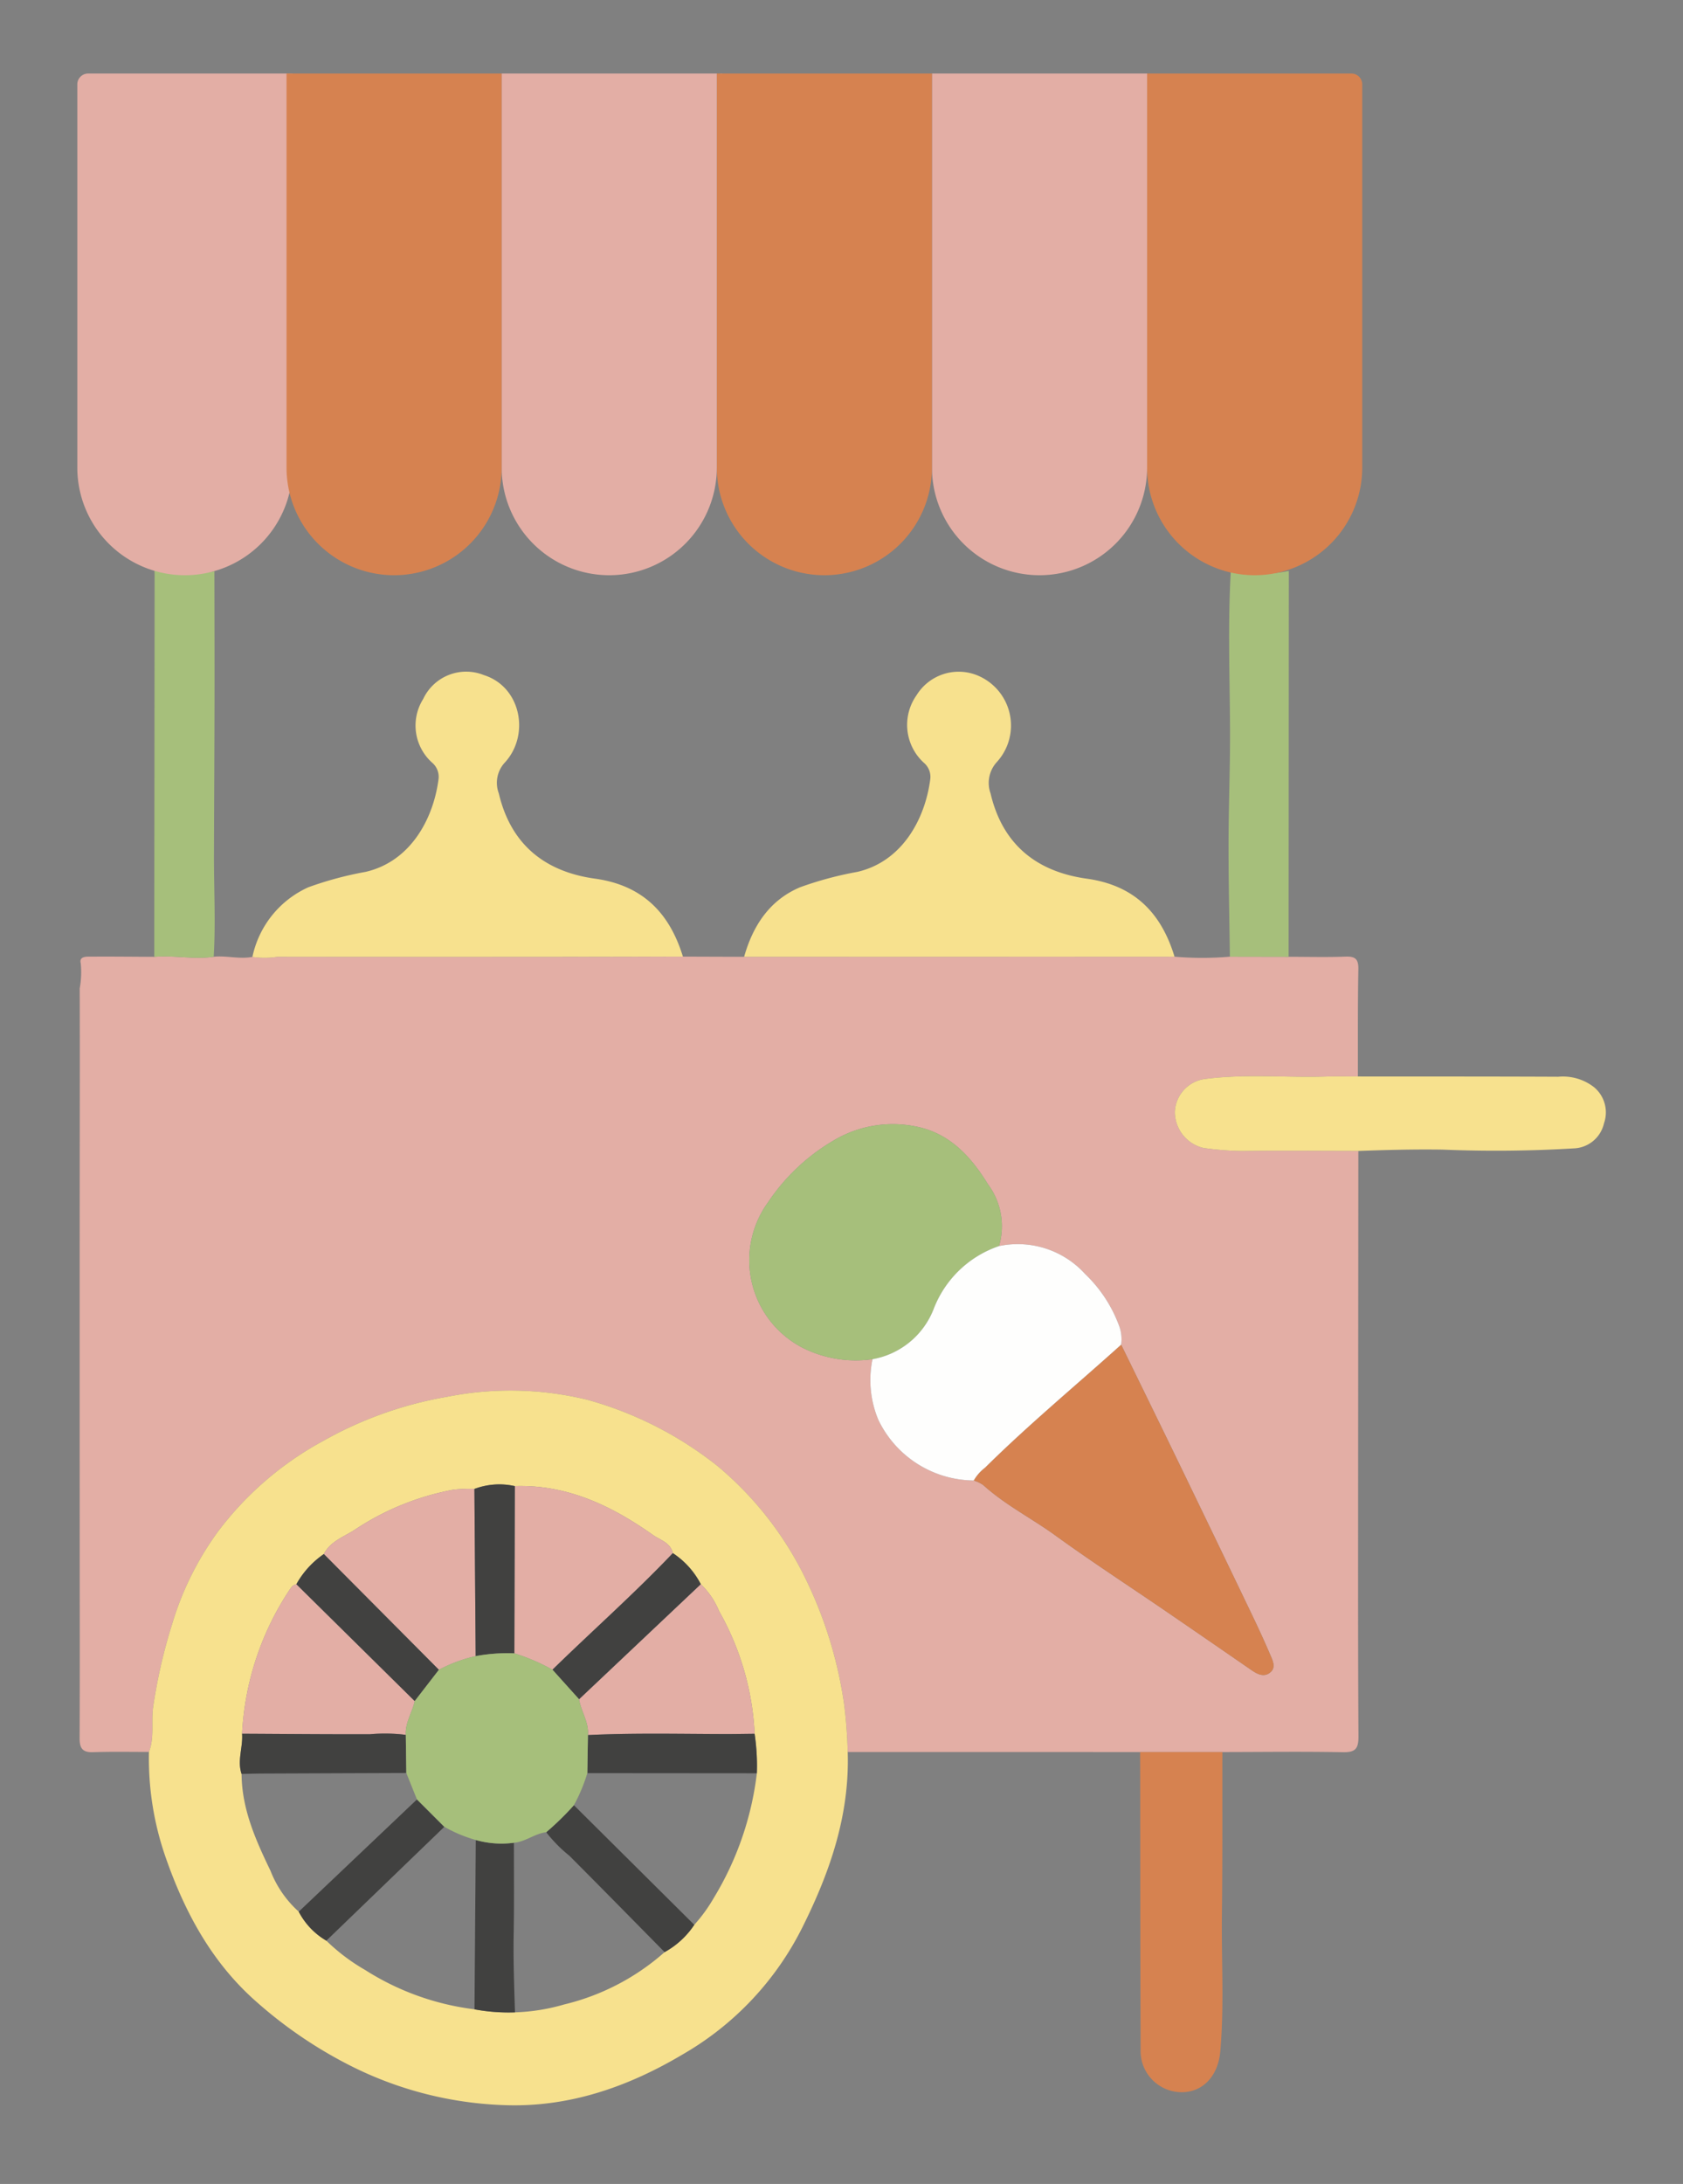 <svg xmlns="http://www.w3.org/2000/svg" width="151.951" height="197.046" viewBox="0 0 151.951 197.046"><rect x="0" y="0" width="151.951" height="197.046" fill="#808080" stroke="none"/><g id="e65b6f91-84fa-4cb0-98f0-d025cb4f27c4" data-name="Layer 2"><g id="b164af45-4006-4455-8771-f436aafa37c0" data-name="Layer 1"><g id="b566123d-7bf1-45fc-8665-346235d37d92" data-name="be0aec9e-5add-4952-9ce9-25567f269e5f"><g id="abfd28f1-155f-4a38-aeea-a46a41938cd5" data-name="b955c8be-4b04-4c19-b384-c98e6bff9a19"><rect width="151.951" height="197.046" style="fill:none"/><g id="e6867fa4-f40f-4c7a-8eb0-05b6aed0ae87" data-name="e052a35e-0b20-4e4e-b8bc-29882aaa9e17"><path d="M122.638,103.845q-.01,15.093-.02,30.186c-.002,7.546-.015,15.092.031,22.638.006,1.074-.25,1.445-1.386,1.423-3.632-.07-7.266-.019-10.9-.015l-7.427-.001-26.398-.004a43.043,43.043,0,0,0-.337-4.399,38.017,38.017,0,0,0-3.738-11.774,30.649,30.649,0,0,0-7.69-9.634,33.003,33.003,0,0,0-11.764-5.977,29.329,29.329,0,0,0-12.656-.261,34.703,34.703,0,0,0-11.173,3.979,29.399,29.399,0,0,0-9.521,8.208,27.504,27.504,0,0,0-4.119,8.314,48.491,48.491,0,0,0-1.704,7.416c-.208,1.378.135,2.791-.387,4.122-1.678.003-3.357-.035-5.033.024-.96.034-1.233-.344-1.228-1.265.027-6.109.008-12.218.007-18.328q-.003-14.656-.001-29.311c.002-6.669.023-13.337.003-20.006a8.186,8.186,0,0,0,.095-2.245c-.18-.697.564-.619,1.007-.622,1.877-.012,3.753.009,5.63.018,1.788-.155,3.578.253,5.366-.007,1.166-.121,2.33.24,3.496.009a7.237,7.237,0,0,0,2.242-.004q11.878.005,23.756.004,6.436-.002,12.871-.023l5.525.019,38.862-.011a29.416,29.416,0,0,0,4.995-.001l5.303.01c1.713.001,3.428.048,5.138-.016.884-.033,1.173.221,1.156,1.133-.059,3.226-.035,6.454-.042,9.681-.918-.001-1.836-.027-2.753.003-3.701.121-7.413-.264-11.106.23a3.128,3.128,0,0,0-2.666,2.93,3.346,3.346,0,0,0,2.588,3.288,27.73,27.73,0,0,0,3.444.275C115.615,103.806,119.127,103.841,122.638,103.845ZM87.915,133.576a3.338,3.338,0,0,1,.855.41c1.986,1.798,4.383,3.005,6.536,4.565,3.228,2.338,6.577,4.511,9.869,6.761q3.902,2.668,7.791,5.357c.516.356,1.094.673,1.655.275.633-.45.29-1.109.064-1.64-.547-1.282-1.135-2.546-1.739-3.802q-3.31-6.894-6.644-13.777c-1.683-3.473-3.385-6.936-5.079-10.404a3.457,3.457,0,0,0-.202-1.757,12.38,12.38,0,0,0-3.047-4.617,8.214,8.214,0,0,0-7.778-2.52,6.32,6.32,0,0,0-.989-5.565c-1.408-2.293-3.157-4.293-5.827-5.06a10.418,10.418,0,0,0-8.176,1.133,18.107,18.107,0,0,0-5.854,5.533,8.891,8.891,0,0,0,3.164,13.159,10.673,10.673,0,0,0,6.258,1.005,9.292,9.292,0,0,0,.531,5.478A9.637,9.637,0,0,0,87.915,133.576Z" style="fill:#e3aea5"/><path d="M13.449,158.066c.521-1.331.178-2.744.387-4.122a48.494,48.494,0,0,1,1.704-7.416,27.505,27.505,0,0,1,4.119-8.314,29.402,29.402,0,0,1,9.521-8.208,34.705,34.705,0,0,1,11.173-3.979,29.329,29.329,0,0,1,12.656.261,33.003,33.003,0,0,1,11.764,5.977,30.649,30.649,0,0,1,7.69,9.634A38.017,38.017,0,0,1,76.2,153.673a43.043,43.043,0,0,1,.337,4.399c.175,5.65-1.565,10.748-4.064,15.762a27.27,27.27,0,0,1-10.794,11.499c-4.913,2.924-10.197,4.784-15.978,4.606a33.252,33.252,0,0,1-14.106-3.584,39.961,39.961,0,0,1-8.475-5.774c-3.999-3.522-6.443-8.054-8.17-13.017A27.045,27.045,0,0,1,13.449,158.066Zm8.362,1.986c.018,3.171,1.279,5.974,2.615,8.747a9.65,9.65,0,0,0,2.546,3.68,6.496,6.496,0,0,0,2.491,2.617,17.509,17.509,0,0,0,3.501,2.642,23.783,23.783,0,0,0,9.874,3.551,16.855,16.855,0,0,0,3.656.274,17.872,17.872,0,0,0,4.441-.711,21.1,21.1,0,0,0,9.071-4.723,7.634,7.634,0,0,0,2.678-2.464,14.098,14.098,0,0,0,1.746-2.401,28.008,28.008,0,0,0,3.903-11.272,19.343,19.343,0,0,0-.203-3.561,24.737,24.737,0,0,0-3.208-11.067,7.087,7.087,0,0,0-1.651-2.433,7.436,7.436,0,0,0-2.524-2.801c-.215-.958-1.145-1.178-1.793-1.636-3.735-2.638-7.743-4.561-12.472-4.411a6.395,6.395,0,0,0-3.651.254,13.381,13.381,0,0,0-1.908.072,24.061,24.061,0,0,0-8.913,3.626c-.975.632-2.187,1.028-2.772,2.179a8.037,8.037,0,0,0-2.48,2.721c-.353.066-.501.343-.684.613a25.874,25.874,0,0,0-4.218,12.879C21.95,157.637,21.399,158.839,21.811,160.053Z" style="fill:#f7e18e"/><path d="M122.638,103.845c-3.511-.004-7.024-.039-10.534.006a27.73,27.73,0,0,1-3.444-.275,3.346,3.346,0,0,1-2.588-3.288,3.128,3.128,0,0,1,2.666-2.93c3.693-.494,7.405-.108,11.106-.23.917-.03,1.835-.004,2.753-.003,6.027.005,12.055-.003,18.082.025a4.565,4.565,0,0,1,3.242.943,2.957,2.957,0,0,1,.898,3.253,2.906,2.906,0,0,1-2.743,2.267,116.773,116.773,0,0,1-11.819.111C127.727,103.686,125.177,103.749,122.638,103.845Z" style="fill:#f7e18e"/><path d="M102.936,158.076l7.427.001c-.01,4.863.019,9.727-.042,14.59-.053,4.143.217,8.29-.147,12.43-.193,2.196-1.57,3.678-3.485,3.671a3.715,3.715,0,0,1-3.711-3.719q0-.082.004-.164c-.032-8.059-.029-16.118-.039-24.177Q102.94,159.393,102.936,158.076Z" style="fill:#d68250"/><path d="M13.932,51.306c1.013-.063,1.916.506,2.934.481a15.824,15.824,0,0,0,2.491-.242c.005,3.86.019,7.72.012,11.58-.008,4.678-.037,9.355-.05,14.033-.008,3.056.161,6.112-.025,9.168-1.788.26-3.578-.148-5.366.007q.016-17.214.031-34.428C13.959,51.705,13.941,51.506,13.932,51.306Z" style="fill:#a6bf7b"/><path d="M111.126,51.483a12.563,12.563,0,0,0,5.238.028q-.011,17.408-.021,34.816l-5.303-.01c-.043-3.397-.125-6.794-.12-10.191.005-3.482.153-6.963.134-10.445C111.027,60.949,110.85,56.215,111.126,51.483Z" style="fill:#a6bf7b"/><path d="M65.185,6.632c-.038.104-.089.106-.151.019A.864.864,0,0,1,65.185,6.632Z" style="fill:#f6e6e3"/><path d="M22.79,86.335a8.899,8.899,0,0,1,5.05-6.282,31.521,31.521,0,0,1,5.17-1.389c4.063-.937,6.122-4.789,6.583-8.363a1.671,1.671,0,0,0-.567-1.481,4.496,4.496,0,0,1-.815-5.759,4.284,4.284,0,0,1,5.48-2.15c3.354,1.061,4.163,5.387,1.911,7.865a2.686,2.686,0,0,0-.568,2.803c1.082,4.608,4.15,7.068,8.681,7.696,4.284.593,6.729,3.073,7.943,7.036q-6.435.012-12.871.023-11.878.004-23.756-.004A7.237,7.237,0,0,1,22.79,86.335Z" style="fill:#f7e18e"/><path d="M67.183,86.33c.793-2.813,2.311-5.124,5.056-6.278a31.61,31.61,0,0,1,5.169-1.388c4.063-.937,6.121-4.789,6.582-8.362a1.658,1.658,0,0,0-.573-1.477,4.627,4.627,0,0,1-.673-6.087,4.47,4.47,0,0,1,5.665-1.73,4.887,4.887,0,0,1,1.573,7.767,2.794,2.794,0,0,0-.549,2.811c1.081,4.61,4.157,7.062,8.684,7.691,4.285.595,6.726,3.074,7.927,7.043Z" style="fill:#f7e18e"/><path d="M78.773,122.633a10.678,10.678,0,0,1-6.259-1.006,8.89,8.89,0,0,1-3.164-13.159,18.107,18.107,0,0,1,5.854-5.533,10.418,10.418,0,0,1,8.176-1.133c2.67.766,4.419,2.767,5.827,5.06a6.32,6.32,0,0,1,.989,5.566,9.643,9.643,0,0,0-5.917,5.72A7.277,7.277,0,0,1,78.773,122.633Z" style="fill:#a6bf7b"/><path d="M101.222,121.321c1.694,3.468,3.396,6.931,5.079,10.404q3.335,6.882,6.644,13.777c.603,1.256,1.192,2.52,1.739,3.802.227.532.57,1.191-.064,1.64-.561.398-1.139.082-1.655-.275q-3.891-2.684-7.791-5.357c-3.292-2.251-6.64-4.423-9.869-6.761-2.153-1.56-4.55-2.767-6.536-4.565a3.341,3.341,0,0,0-.855-.41,3.868,3.868,0,0,1,1.018-1.155C92.862,128.536,97.12,125.014,101.222,121.321Z" style="fill:#d68250"/><path d="M101.222,121.321c-4.103,3.693-8.36,7.215-12.289,11.1a3.868,3.868,0,0,0-1.018,1.155,9.638,9.638,0,0,1-8.611-5.465,9.29,9.29,0,0,1-.531-5.478,7.276,7.276,0,0,0,5.505-4.486,9.643,9.643,0,0,1,5.917-5.72,8.213,8.213,0,0,1,7.778,2.52,12.382,12.382,0,0,1,3.047,4.617A3.458,3.458,0,0,1,101.222,121.321Z" style="fill:#fefefd"/><path d="M46.482,134.083c4.73-.149,8.738,1.774,12.472,4.411.649.458,1.578.679,1.793,1.637-3.478,3.656-7.261,6.995-10.868,10.517a18.144,18.144,0,0,0-3.438-1.475Q46.462,141.628,46.482,134.083Z" style="fill:#e3aea5"/><path d="M29.238,140.214c.586-1.151,1.797-1.547,2.773-2.179a24.061,24.061,0,0,1,8.913-3.626,13.363,13.363,0,0,1,1.908-.072q.057,7.543.115,15.087a13.301,13.301,0,0,0-3.321,1.233Z" style="fill:#e3aea5"/><path d="M63.272,142.932a7.087,7.087,0,0,1,1.651,2.433,24.737,24.737,0,0,1,3.208,11.067c-.916.009-1.833.027-2.749.025-4.1-.011-8.2-.106-12.298.089.092-1.167-.625-2.132-.803-3.232Z" style="fill:#e3aea5"/><path d="M21.855,156.427a25.872,25.872,0,0,1,4.218-12.878c.183-.27.331-.547.684-.613L37.442,153.48c-.217,1.03-.875,1.944-.804,3.051a14.812,14.812,0,0,0-3.219-.058C29.565,156.484,25.71,156.446,21.855,156.427Z" style="fill:#e3aea5"/><path d="M42.839,181.291q.058-7.639.117-15.278a8.491,8.491,0,0,0,3.444.25c-.002,2.73.028,5.46-.021,8.191-.043,2.361.044,4.74.117,7.11A16.867,16.867,0,0,1,42.839,181.291Z" style="fill:#414140"/><path d="M60.006,176.13c-2.868-2.904-5.726-5.818-8.61-8.706a12.627,12.627,0,0,1-2.079-2.111,26.212,26.212,0,0,0,2.499-2.44l10.868,10.793A7.634,7.634,0,0,1,60.006,176.13Z" style="fill:#414140"/><path d="M42.946,149.425q-.057-7.543-.115-15.087a6.395,6.395,0,0,1,3.651-.255l-.041,15.09A15.651,15.651,0,0,0,42.946,149.425Z" style="fill:#414140"/><path d="M63.272,142.932,52.28,153.313q-1.2-1.333-2.4-2.665c3.607-3.522,7.39-6.861,10.868-10.517A7.431,7.431,0,0,1,63.272,142.932Z" style="fill:#414140"/><path d="M37.443,153.48,26.758,142.936a8.037,8.037,0,0,1,2.48-2.722L39.625,150.657Q38.533,152.068,37.443,153.48Z" style="fill:#414140"/><path d="M53.083,156.546c4.098-.196,8.198-.1,12.298-.089.916.002,1.833-.016,2.749-.025a19.313,19.313,0,0,1,.202,3.561q-7.652-.006-15.304-.012Q53.056,158.263,53.083,156.546Z" style="fill:#414140"/><path d="M26.972,172.48l10.673-10.126,2.471,2.469-10.652,10.274A6.493,6.493,0,0,1,26.972,172.48Z" style="fill:#414140"/><path d="M36.684,159.967q-6.489.024-12.979.05c-.631.003-1.263.024-1.894.036-.412-1.214.139-2.416.044-3.626,3.855.019,7.71.057,11.564.045a14.847,14.847,0,0,1,3.219.058Q36.661,158.248,36.684,159.967Z" style="fill:#414140"/><path d="M36.684,159.967q-.023-1.718-.046-3.437c-.071-1.106.587-2.02.804-3.05q1.091-1.411,2.183-2.823a13.319,13.319,0,0,1,3.321-1.233,15.644,15.644,0,0,1,3.495-.252,18.141,18.141,0,0,1,3.438,1.475l2.4,2.665c.178,1.1.895,2.065.803,3.232q-.027,1.718-.054,3.435a15.107,15.107,0,0,1-1.212,2.892,26.217,26.217,0,0,1-2.5,2.441c-1.037.119-1.87.865-2.918.95a8.492,8.492,0,0,1-3.444-.25,12.59,12.59,0,0,1-2.84-1.19l-2.471-2.469Q37.164,161.16,36.684,159.967Z" style="fill:#a6bf7b"/><path d="M7.96,6.635H26.404V42.187a9.712,9.712,0,0,1-9.712,9.712h0A9.712,9.712,0,0,1,6.98,42.187h0V7.615a.981.981,0,0,1,.981-.981Z" style="fill:#e3aea5"/><path d="M113.279,51.899h0a9.712,9.712,0,0,1-9.712-9.712V6.635H122.01a.981.981,0,0,1,.981.981V42.187A9.712,9.712,0,0,1,113.279,51.899Z" style="fill:#d68250"/><path d="M93.855,51.899h0a9.712,9.712,0,0,1-9.712-9.712V6.635h19.424V42.187A9.712,9.712,0,0,1,93.855,51.899Z" style="fill:#e3aea5"/><path d="M74.43,51.899h0a9.712,9.712,0,0,1-9.712-9.712V6.635h19.424V42.187A9.712,9.712,0,0,1,74.43,51.899Z" style="fill:#d68250"/><path d="M55.006,51.899h0a9.712,9.712,0,0,1-9.712-9.712V6.635H64.718V42.187a9.712,9.712,0,0,1-9.712,9.712Z" style="fill:#e3aea5"/><path d="M35.582,51.899h0A9.712,9.712,0,0,1,25.87,42.187V6.635H45.293V42.187A9.712,9.712,0,0,1,35.582,51.899Z" style="fill:#d68250"/></g></g></g></g></g></svg>